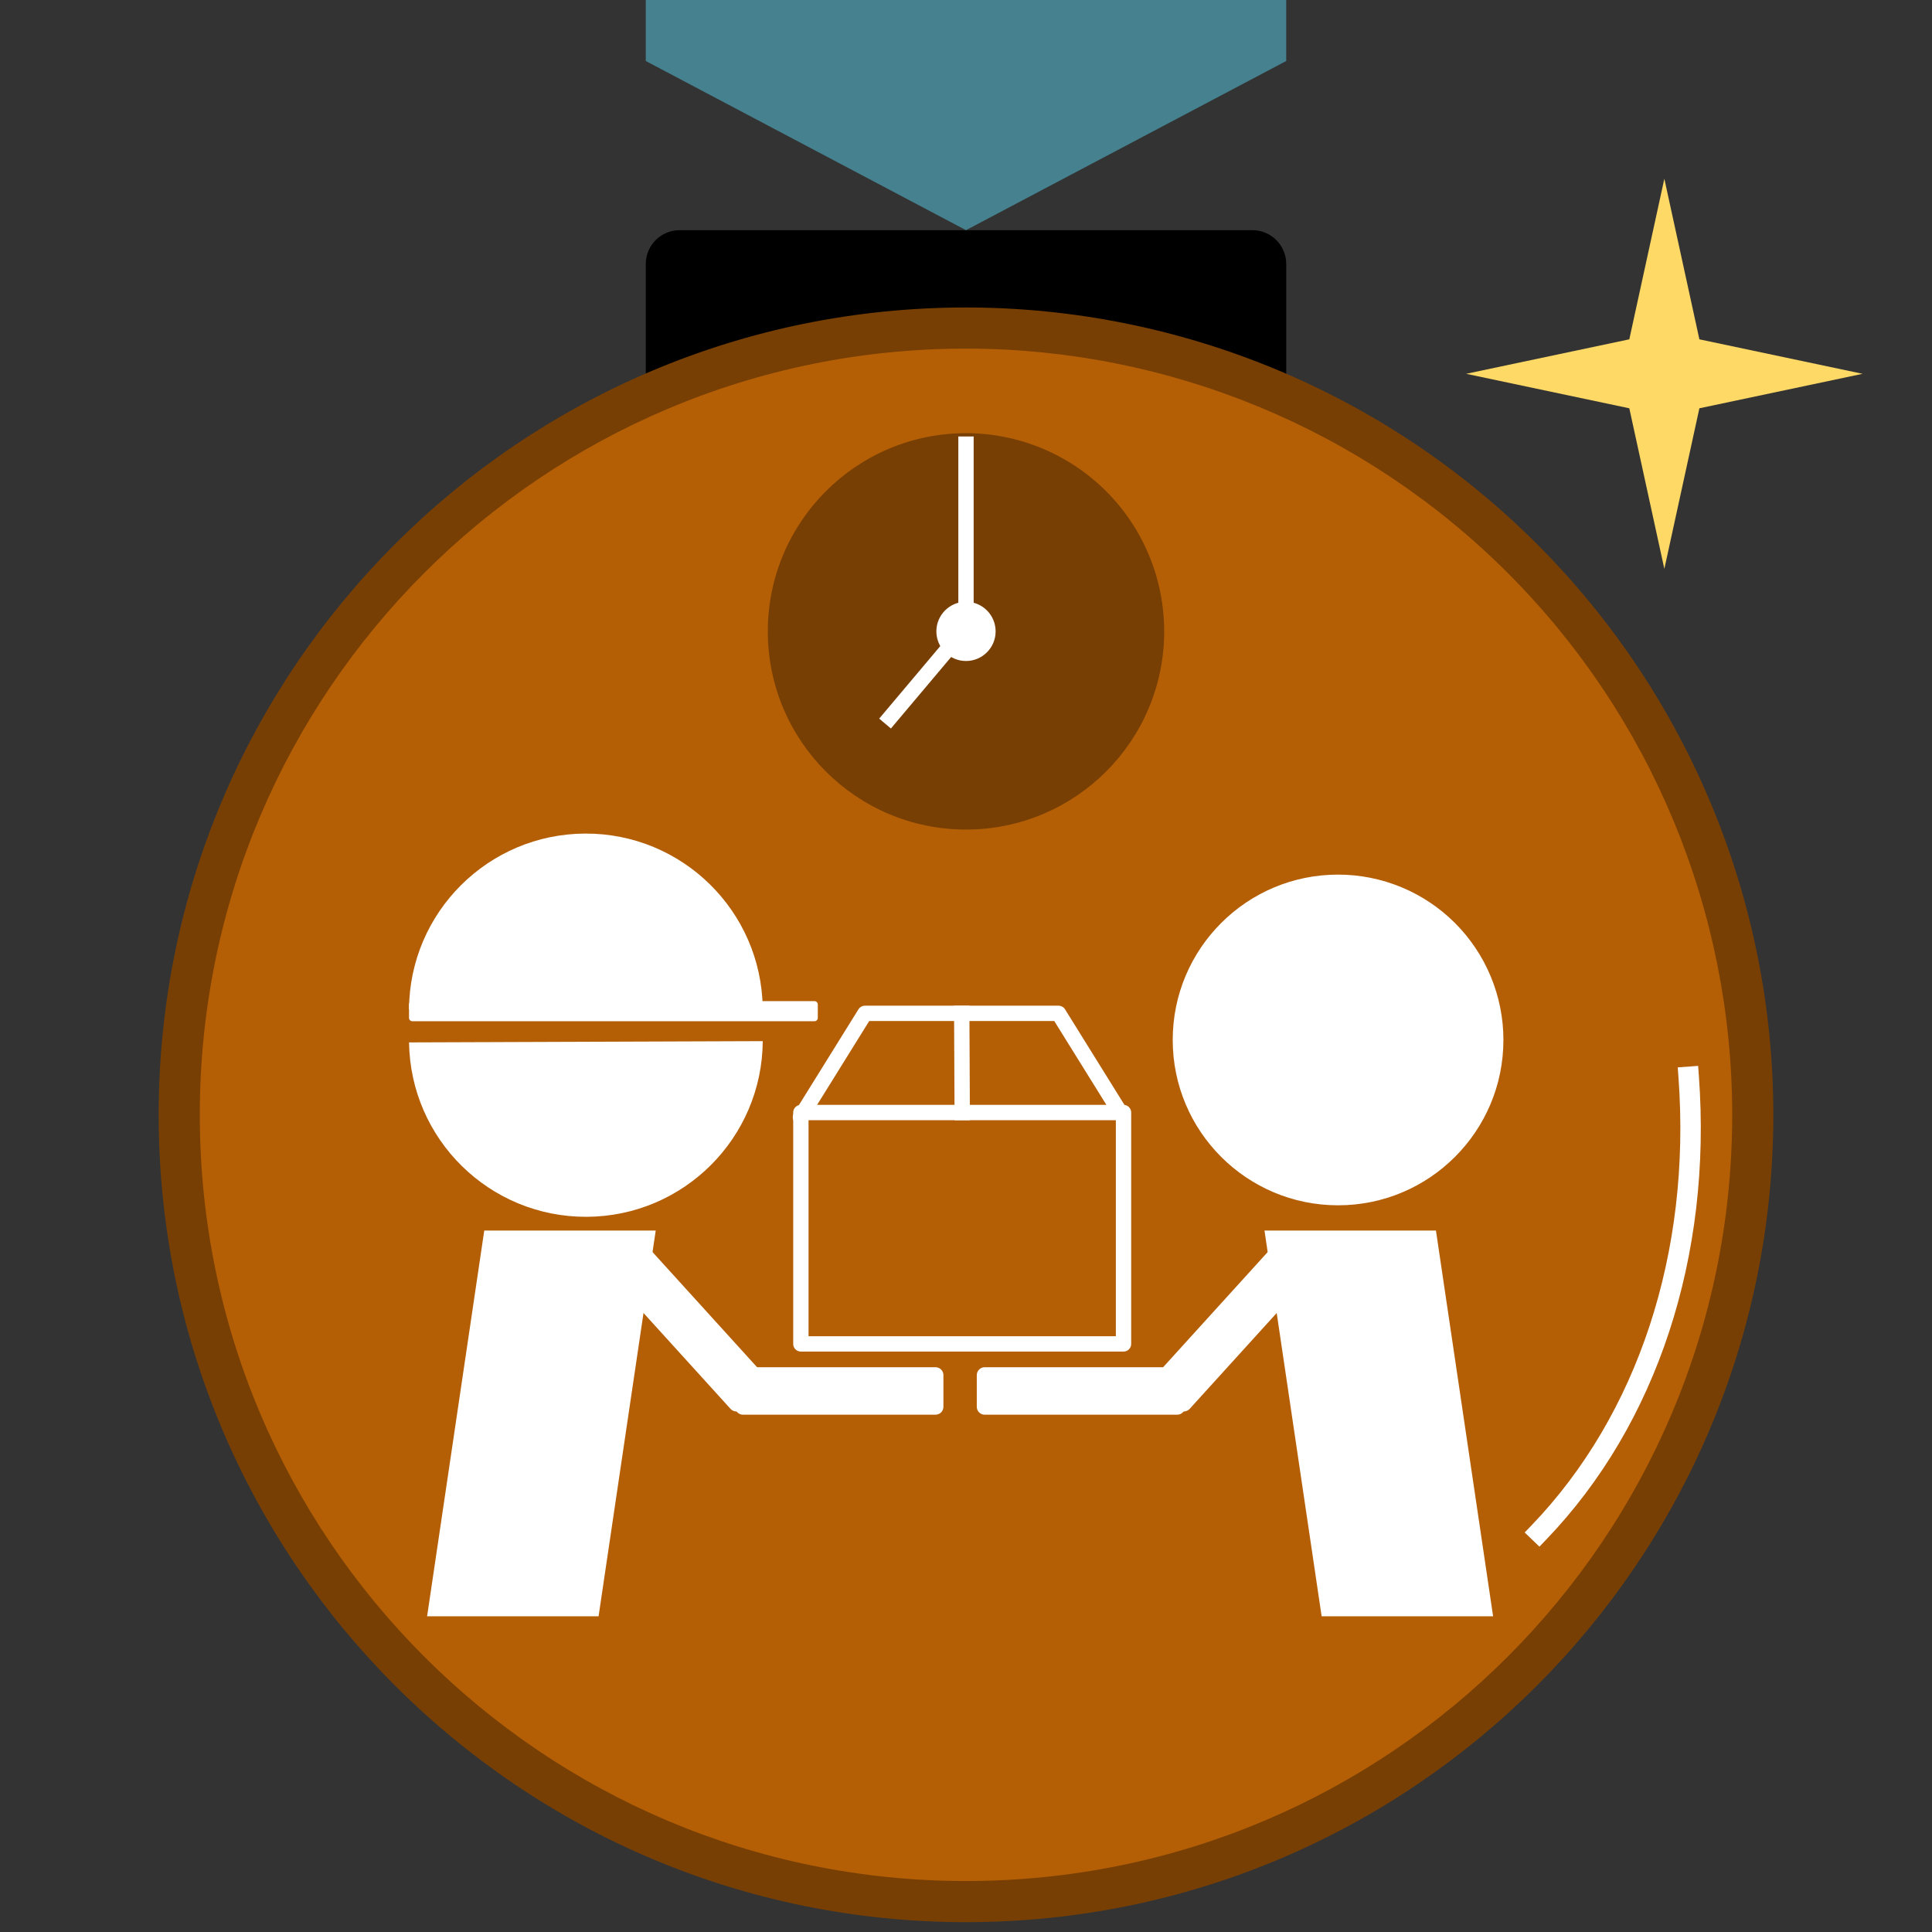 <?xml version="1.0" standalone="yes"?>

<svg version="1.1" viewBox="0.0 0.0 377.953 377.953" fill="none" stroke="none" stroke-linecap="square" stroke-miterlimit="10" xmlns="http://www.w3.org/2000/svg" xmlns:xlink="http://www.w3.org/1999/xlink"><rect x="0.0" y="0.0" width="377.953" height="377.953" fill="#333333" stroke="none"/><clipPath id="p.0"><path d="m0 0l377.953 0l0 377.953l-377.953 0l0 -377.953z" clip-rule="nonzero"></path></clipPath><g clip-path="url(#p.0)"><path fill="#000000" fill-opacity="0.0" d="m0 0l377.953 0l0 377.953l-377.953 0z" fill-rule="nonzero"></path><path fill="#000000" d="m126.332 51.647l0 0c0 -3.656 2.964 -6.62 6.62 -6.62l112.052 0c1.756 0 3.439 0.697 4.681 1.939c1.241 1.241 1.939 2.925 1.939 4.681l0 26.477c0 3.656 -2.964 6.62 -6.62 6.62l-112.052 0c-3.656 0 -6.62 -2.964 -6.62 -6.62z" fill-rule="nonzero"></path><path fill="#783f04" d="m31.039 218.09l0 0c0 -87.226 70.711 -157.937 157.937 -157.937l0 0c41.887 0 82.059 16.64 111.678 46.259c29.619 29.619 46.259 69.791 46.259 111.678l0 0c0 87.226 -70.711 157.937 -157.937 157.937l0 0c-87.226 0 -157.937 -70.711 -157.937 -157.937z" fill-rule="nonzero"></path><path fill="#b45f06" d="m39.087 218.089l0 0c0 -82.782 67.108 -149.89 149.89 -149.89l0 0c39.753 0 77.878 15.792 105.988 43.902c28.11 28.11 43.902 66.235 43.902 105.988l0 0c0 82.782 -67.108 149.89 -149.89 149.89l0 0c-82.782 0 -149.89 -67.108 -149.89 -149.89z" fill-rule="nonzero"></path><path fill="#45818e" d="m126.331 -120.445l125.291 0l0 132.378l-62.646 33.094l-62.646 -33.094z" fill-rule="nonzero"></path><path fill="#ffd966" d="m286.82 73.127l31.918 -6.745l6.854 -31.412l6.854 31.412l31.918 6.745l-31.918 6.745l-6.854 31.412l-6.854 -31.412z" fill-rule="nonzero"></path><path fill="#783f04" d="m150.205 123.514l0 0c0 -21.413 17.359 -38.772 38.772 -38.772l0 0c10.283 0 20.145 4.085 27.416 11.356c7.271 7.271 11.356 17.133 11.356 27.416l0 0c0 21.413 -17.359 38.772 -38.772 38.772l0 0c-21.413 0 -38.772 -17.359 -38.772 -38.772z" fill-rule="nonzero"></path><path fill="#ffffff" d="m183.181 123.514l0 0c0 -3.201 2.595 -5.795 5.795 -5.795l0 0c1.537 0 3.011 0.611 4.098 1.697c1.087 1.087 1.697 2.561 1.697 4.098l0 0c0 3.201 -2.595 5.795 -5.795 5.795l0 0c-3.201 0 -5.795 -2.595 -5.795 -5.795z" fill-rule="nonzero"></path><path fill="#000000" fill-opacity="0.0" d="m188.976 86.89l0 38.646" fill-rule="nonzero"></path><path stroke="#ffffff" stroke-width="3.0" stroke-linejoin="round" stroke-linecap="butt" d="m188.976 86.89l0 38.646" fill-rule="nonzero"></path><path fill="#000000" fill-opacity="0.0" d="m184.879 127.612l-10.772 12.787" fill-rule="nonzero"></path><path stroke="#ffffff" stroke-width="3.0" stroke-linejoin="round" stroke-linecap="butt" d="m184.879 127.612l-10.772 12.787" fill-rule="nonzero"></path><path fill="#ffffff" d="m80.014 197.435c0.128 -18.969 15.506 -34.297 34.475 -34.365c18.969 -0.068 34.455 15.151 34.719 34.118z" fill-rule="nonzero"></path><path fill="#ffffff" d="m80.016 196.502l0 0c0 -0.362 0.294 -0.656 0.656 -0.656l78.656 0c0.174 0 0.341 0.069 0.464 0.192c0.123 0.123 0.192 0.29 0.192 0.464l0 2.625c0 0.362 -0.294 0.656 -0.656 0.656l-78.656 0l0 0c-0.362 0 -0.656 -0.294 -0.656 -0.656z" fill-rule="nonzero"></path><path fill="#ffffff" d="m149.215 203.677c-0.128 18.969 -15.506 34.297 -34.475 34.365c-18.969 0.068 -34.455 -15.151 -34.719 -34.118z" fill-rule="nonzero"></path><path fill="#ffffff" d="m83.554 316.195l11.181 -75.465l33.543 0l-11.181 75.465z" fill-rule="nonzero"></path><path fill="#ffffff" d="m143.802 269.014l0 0c0 -0.855 0.693 -1.549 1.549 -1.549l37.659 0c0.411 0 0.805 0.163 1.095 0.454c0.29 0.29 0.454 0.684 0.454 1.095l0 6.194c0 0.855 -0.693 1.549 -1.549 1.549l-37.659 0c-0.855 0 -1.549 -0.693 -1.549 -1.549z" fill-rule="nonzero"></path><path fill="#ffffff" d="m122.682 241.775l0 0c0.635 -0.577 1.617 -0.53 2.194 0.105l24.935 27.464c0.277 0.305 0.421 0.708 0.402 1.119c-0.02 0.412 -0.202 0.798 -0.507 1.076l-4.598 4.178c-0.635 0.577 -1.617 0.53 -2.194 -0.105l-24.935 -27.464c-0.577 -0.635 -0.529 -1.618 0.105 -2.195z" fill-rule="nonzero"></path><path fill="#ffffff" d="m292.092 316.195l-11.181 -75.465l-33.543 0l11.181 75.465z" fill-rule="nonzero"></path><path fill="#ffffff" d="m231.844 269.014l0 0c0 -0.855 -0.693 -1.549 -1.549 -1.549l-37.659 0c-0.411 0 -0.805 0.163 -1.095 0.454c-0.29 0.29 -0.454 0.684 -0.454 1.095l0 6.194c0 0.855 0.693 1.549 1.549 1.549l37.659 0c0.855 0 1.549 -0.693 1.549 -1.549z" fill-rule="nonzero"></path><path fill="#b45f06" d="m219.698 218.545l-63.109 0l12.622 -20.303l37.866 0z" fill-rule="nonzero"></path><path stroke="#ffffff" stroke-width="3.0" stroke-linejoin="round" stroke-linecap="butt" d="m219.698 218.545l-63.109 0l12.622 -20.303l37.866 0z" fill-rule="nonzero"></path><path fill="#b45f06" d="m156.673 217.642l63.118 0l0 45.26l-63.118 0z" fill-rule="nonzero"></path><path stroke="#ffffff" stroke-width="3.0" stroke-linejoin="round" stroke-linecap="butt" d="m156.673 217.642l63.118 0l0 45.26l-63.118 0z" fill-rule="nonzero"></path><path fill="#000000" fill-opacity="0.0" d="m188.143 198.242l0.094 19.402" fill-rule="nonzero"></path><path stroke="#ffffff" stroke-width="3.0" stroke-linejoin="round" stroke-linecap="butt" d="m188.143 198.242l0.094 19.402" fill-rule="nonzero"></path><path fill="#ffffff" d="m252.964 241.775l0 0c-0.635 -0.577 -1.617 -0.53 -2.194 0.105l-24.935 27.464c-0.277 0.305 -0.421 0.708 -0.402 1.119c0.02 0.412 0.202 0.798 0.507 1.076l4.598 4.178c0.635 0.577 1.617 0.53 2.194 -0.105l24.935 -27.464c0.577 -0.635 0.529 -1.618 -0.105 -2.195z" fill-rule="nonzero"></path><path fill="#ffffff" d="m229.417 203.444l0 0c0 -17.864 14.482 -32.346 32.346 -32.346l0 0c8.579 0 16.806 3.408 22.872 9.474c6.066 6.066 9.474 14.294 9.474 22.872l0 0c0 17.864 -14.482 32.346 -32.346 32.346l0 0c-17.864 0 -32.346 -14.482 -32.346 -32.346z" fill-rule="nonzero"></path><path fill="#000000" fill-opacity="0.0" d="m330.354 210.657l0 0c2.541 34.705 -8.067 67.007 -29.256 89.084l-82.266 -96.108z" fill-rule="nonzero"></path><path fill="#000000" fill-opacity="0.0" d="m330.354 210.657l0 0c2.541 34.705 -8.067 67.007 -29.256 89.084" fill-rule="nonzero"></path><path stroke="#ffffff" stroke-width="4.0" stroke-linejoin="round" stroke-linecap="butt" d="m330.354 210.657l0 0c2.541 34.705 -8.067 67.007 -29.256 89.084" fill-rule="nonzero"></path></g></svg>

